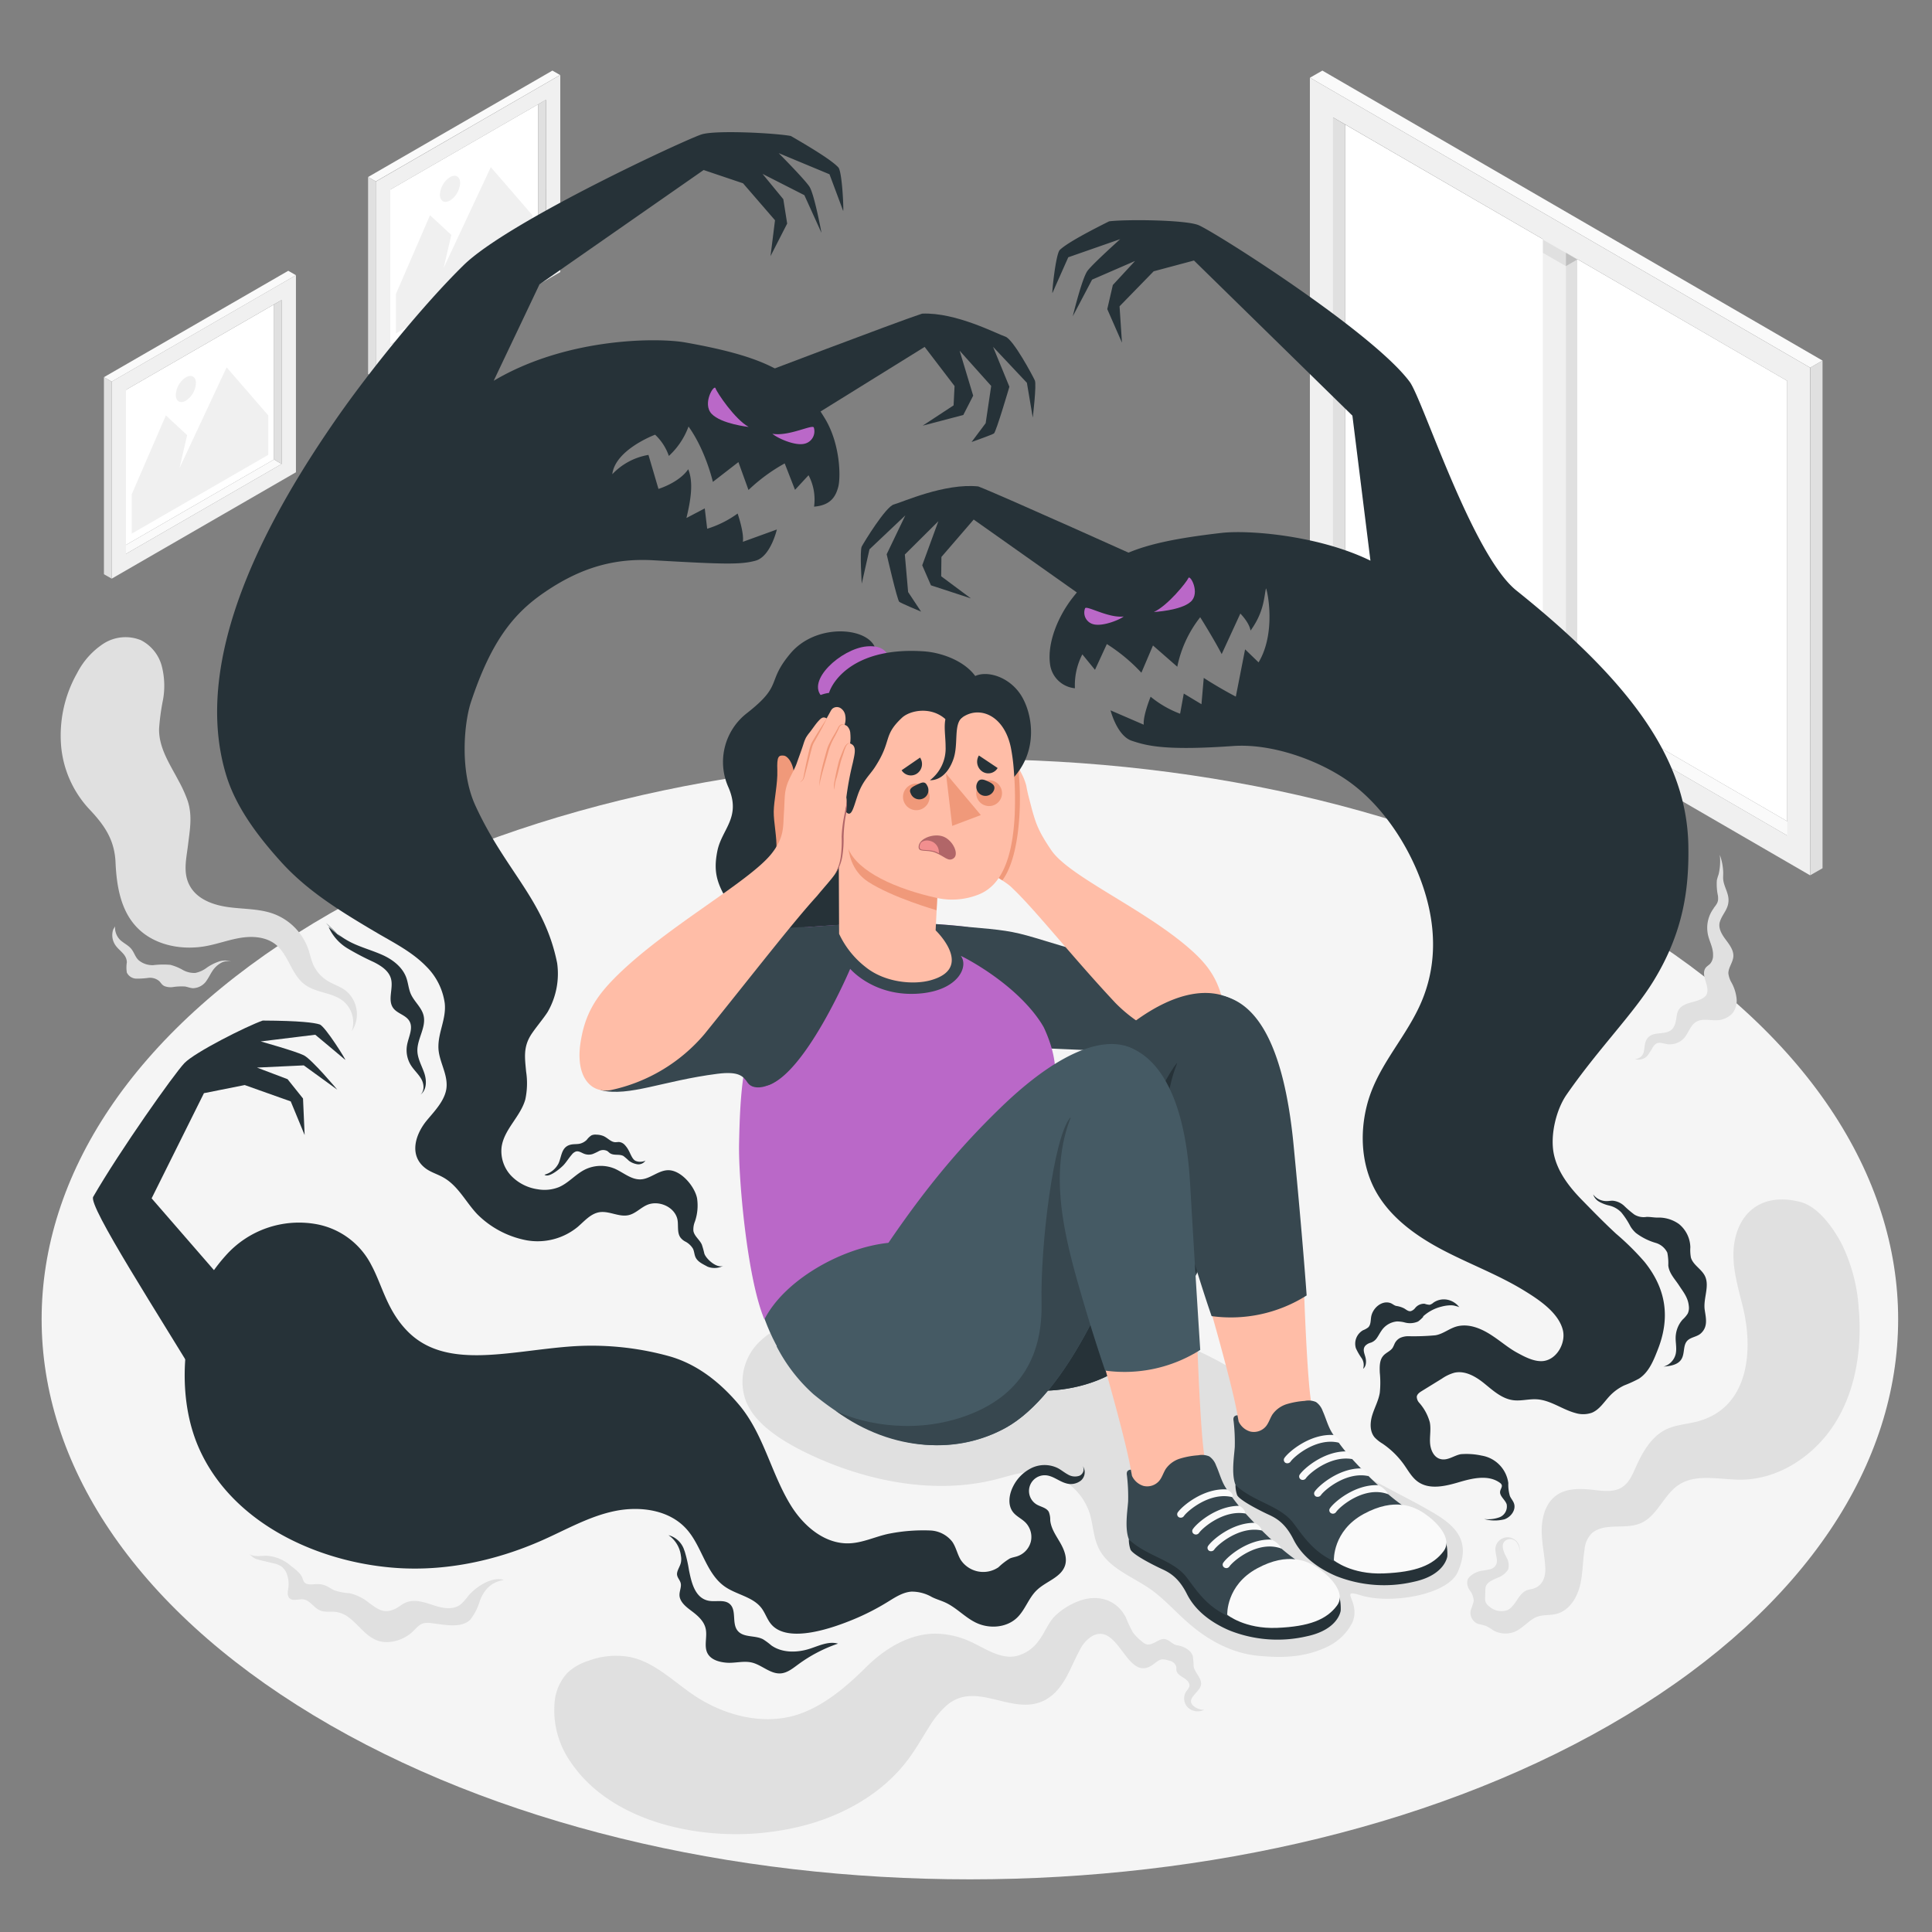 <svg xmlns="http://www.w3.org/2000/svg" viewBox="0 0 500 500"><rect x="0" y="0" width="500" height="500" fill="#808080" stroke="none"/><g id="freepik--Floor--inject-751"><path id="freepik--floor--inject-751" d="M81.14,443.92c-93.82-56.62-93.82-148.41,0-205s245.92-56.62,339.74,0,93.81,148.41,0,205S175,500.54,81.14,443.92Z" style="fill:#f5f5f5"></path></g><g id="freepik--Shadow--inject-751"><path id="freepik--shadow--inject-751" d="M257.83,382.84c3.07-.79,6.12-1.85,9.28-1.94a15.61,15.61,0,0,1,14.8,10.45c1,3.08,1,6.47,2.45,9.37,2.55,5.15,8.63,7.25,13.35,10.54,3.65,2.56,6.59,6,10,8.91,5,4.38,11.21,7.7,17.85,8.34s12.56.42,18.51-2.61a14,14,0,0,0,5.93-6c2.3-5.53-3.88-8.89,2.3-7,7.51,2.3,22.41-.07,25-6.14,3.24-7.48,0-11.44-5.93-15-7.2-4.34-17.33-8.78-22.75-13-4.45-3.48-13.38-12-17.7-15.64-14.48-12.2-22-13.61-37.17-20.8-12.6-6-28.71-7.1-42.57-7.71-15.44-.68-31.17,1-45.52,7.08-4.2,1.77-8.43,4.05-11,7.8a14.46,14.46,0,0,0-1.89,12.3c2.16,7,10.83,11.82,17.05,14.75C224.41,383.37,241.93,386.89,257.83,382.84Z" style="fill:#e0e0e0"></path></g><g id="freepik--Pictures--inject-751"><g id="freepik--pictures--inject-751"><g id="freepik--Picture--inject-751"><g id="freepik--Frame--inject-751"><polygon points="30.64 142.16 32.6 143.34 72.89 120.08 70.92 118.91 30.64 142.16" style="fill:#fafafa"></polygon><polygon points="70.92 118.91 32.6 141.03 32.6 100.89 70.92 78.79 70.92 118.91" style="fill:#fff"></polygon><path d="M76.59,71.22,28.9,98.76v51l47.69-27.54Zm-3.7,48.86L32.6,143.34V100.89L72.89,77.64Z" style="fill:#f0f0f0"></path><polygon points="72.89 120.08 70.92 118.91 70.92 78.79 72.89 77.64 72.89 120.08" style="fill:#e0e0e0"></polygon><polygon points="76.59 71.22 74.6 70.08 26.9 97.61 28.9 98.76 76.59 71.22" style="fill:#fafafa"></polygon><polygon points="26.9 97.61 28.9 98.76 28.9 149.75 26.9 148.61 26.9 97.61" style="fill:#e0e0e0"></polygon></g><g id="freepik--Land--inject-751"><polygon points="69.43 117.71 34.1 138.1 34.1 127.9 42.93 107.51 48.43 112.61 46.45 121.16 58.65 95.07 69.43 107.51 69.43 117.71" style="fill:#f0f0f0"></polygon><path d="M48.1,97.66a5.78,5.78,0,0,0-2.61,4.52c0,1.67,1.17,2.35,2.61,1.51a5.78,5.78,0,0,0,2.61-4.52C50.71,97.5,49.54,96.82,48.1,97.66Z" style="fill:#f0f0f0"></path></g></g><g id="freepik--picture--inject-751"><g id="freepik--frame--inject-751"><polygon points="99 90.36 100.96 91.53 141.25 68.27 139.28 67.1 99 90.36" style="fill:#fafafa"></polygon><polygon points="139.28 67.1 100.96 89.22 100.96 49.09 139.28 26.98 139.28 67.1" style="fill:#fff"></polygon><path d="M145,19.41,97.26,47v51L145,70.41Zm-3.7,48.86L101,91.53V49.09l40.29-23.26Z" style="fill:#f0f0f0"></path><polygon points="141.25 68.27 139.28 67.1 139.28 26.98 141.25 25.83 141.25 68.27" style="fill:#e0e0e0"></polygon><polygon points="144.95 19.41 142.96 18.27 95.26 45.81 97.26 46.95 144.95 19.41" style="fill:#fafafa"></polygon><polygon points="95.26 45.81 97.26 46.95 97.26 97.94 95.26 96.8 95.26 45.81" style="fill:#e0e0e0"></polygon></g><g id="freepik--land--inject-751"><polygon points="137.79 65.9 102.46 86.3 102.46 76.1 111.29 55.7 116.8 60.8 114.81 69.35 127.02 43.26 137.79 55.7 137.79 65.9" style="fill:#f0f0f0"></polygon><path d="M116.46,45.85a5.78,5.78,0,0,0-2.61,4.53c0,1.66,1.17,2.34,2.61,1.51a5.78,5.78,0,0,0,2.62-4.53C119.08,45.69,117.91,45,116.46,45.85Z" style="fill:#f0f0f0"></path></g></g></g></g><g id="freepik--Window--inject-751"><g id="freepik--window--inject-751"><polygon points="465.69 214.38 462.54 216.25 344.97 148.05 348.11 146.18 465.69 214.38" style="fill:#fafafa"></polygon><polygon points="348.11 146.18 462.54 212.55 462.54 98.57 348.11 32.22 348.11 146.18" style="fill:#fff"></polygon><polygon points="405.24 62.03 405.24 179.7 399.3 176.28 399.3 58.6 405.24 62.03" style="fill:#f0f0f0"></polygon><polygon points="408.2 60.31 405.24 62.03 405.24 179.7 408.2 177.98 408.2 60.31" style="fill:#e0e0e0"></polygon><path d="M339,151.48l129.44,75.05V95.15L339,20.1ZM345,30.38,462.54,98.57V216.25L345,148.05Z" style="fill:#f0f0f0"></path><polygon points="344.97 148.05 348.11 146.18 348.11 32.22 344.97 30.38 344.97 148.05" style="fill:#e0e0e0"></polygon><polygon points="339.03 20.1 342.23 18.27 471.67 93.32 468.48 95.15 339.03 20.1" style="fill:#fafafa"></polygon><polygon points="471.67 93.32 468.48 95.15 468.47 226.53 471.67 224.7 471.67 93.32" style="fill:#e0e0e0"></polygon><polygon points="405.24 65.44 399.32 62.03 399.32 65.45 405.24 68.87 405.24 65.44" style="fill:#e0e0e0"></polygon><polygon points="405.24 68.87 408.2 67.16 405.24 65.44 405.24 68.87" style="opacity:0.15"></polygon></g></g><g id="freepik--Character--inject-751"><g id="freepik--character--inject-751"><g id="freepik--Top--inject-751"><g id="freepik--Arm--inject-751"><path d="M250.43,239.88c8.92.79,11.31,1,17.5,2.85,17,5.18,33.11,9.6,33.11,9.6s17.38,15.48,12.41,17.85c-2.22,1.05-12.75,2.44-30.25,1.68-18.08-.78-27.43-1.23-27.43-1.23Z" style="fill:#37474f"></path><path d="M256.17,197.08c-.13-2.44-.29-4.87-.43-7.31a14.32,14.32,0,0,1,0-3.07,4.84,4.84,0,0,1,1.31-2.72c.53-.5,1.47-.79,1.94-.23a1.76,1.76,0,0,1,.27.59L262.81,196a28.79,28.79,0,0,0,1.31,3.72,15.19,15.19,0,0,1,1.47,3.57c.24,1.34.43,2.19.91,4,.33,1.24.62,2.45,1,3.68.79,2.65,1.63,4.75,4.6,9.1,4.66,6.84,24.19,15.18,36.06,25.71,4.53,4,7,7.62,8.35,13.47,1.82,7.71-1.38,11.79-6,11.3a37.89,37.89,0,0,1-21.85-11c-11.09-11.83-20.72-24.09-26.61-29.65-1.43-1.54-4.22-2.8-5.1-3.89a10,10,0,0,1-2.28-6.87,58.21,58.21,0,0,1,1.08-8.09,39.19,39.19,0,0,0,.72-6.47C256.43,202,256.31,199.56,256.17,197.08Z" style="fill:#ffbda7"></path><path d="M263.12,197h0l-.31-1-3.51-11.63a1.76,1.76,0,0,0-.27-.59c-.47-.56-1.41-.27-1.94.23a4.84,4.84,0,0,0-1.31,2.72,14.32,14.32,0,0,0,0,3.07c.14,2.44.3,4.87.43,7.31s.26,5,.31,7.45a39.19,39.19,0,0,1-.72,6.47,58.21,58.21,0,0,0-1.08,8.09A10,10,0,0,0,257,226a11.66,11.66,0,0,0,2.41,1.82C264.86,220.52,264.41,202,263.12,197Z" style="fill:#f0997a"></path></g><g id="freepik--Chest--inject-751"><path id="freepik--Hair--inject-751" d="M226.3,167.24c-2.51-5.05-15.3-5.78-21.72,1.85s-1.69,8-11.35,15.53a16,16,0,0,0-4.73,19.1c3.42,7.87-1.71,10.81-2.85,16.53s-.1,9,4.22,15.32-2.46,12.69,1.39,22.3,24.91,13.83,36,5.75,11.27-17.22,8.23-25.73,1.65-12.82,3-22.65-1.06-17.19-5.14-24.82S226.3,167.24,226.3,167.24Z" style="fill:#263238"></path><path d="M192.11,304.27c1.41,23.41,3.26,40.53,16.68,54.77l58.37-41-.71-28.54Z" style="fill:#455a64"></path><path d="M208,240s11.21-.85,17.73-1.1a171.82,171.82,0,0,1,24.67,1,95.13,95.13,0,0,1,16.4,19.91c6.43,10.25,7.09,17.25,5.73,22.77-2.85,11.6-7.72,13.32-7.72,13.32.31,7.75.16,13.55,0,17.57-6.05,5-19.57,6.55-34.85,8.17-12.42,1.31-27.09,9.82-32.13,19.83-4.5-10.69-6.73-36.65-6.56-45.3.27-14.07,1-18.47,3.35-29.3C199.59,244.1,202.46,241.82,208,240Z" style="fill:#BA68C8"></path><path d="M270.25,266.05c-.44-.61-2.2-8.18-5.15-11.79-9.45-11.62-14.67-14.38-14.67-14.38a171.82,171.82,0,0,0-24.67-1C219.24,239.1,208,240,208,240a19.15,19.15,0,0,0-2.1.84c-.91,5.88-13.47,42.59-6.7,39.89,9.76-3.89,20.83-30,20.83-30s6.29,7.5,18.27,6.37c9.75-.92,12.43-7,10.36-9.71C248.69,247.31,263.77,254.76,270.25,266.05Z" style="fill:#37474f"></path><path d="M212.88,180.44c-4.51-4.15,4.83-12.55,11.4-13.15s5.93,4.64,5.93,4.64Z" style="fill:#BA68C8"></path><path d="M264.05,179.63c-3.06-4.52-8.55-6.12-11.66-4.68-2.77-3.82-8.43-6-13.11-6.37-17.86-1.28-23.72,7.47-24.73,10.74-8.47,1.11-18.08,15-9.72,31.17,3.64,7,11.63,15.43,12.27,19.49l10.16-1.33a20.15,20.15,0,0,1,13.11-16.53c12.33-4.7,19.31-7.63,21.2-10.11C269.23,194.47,267.11,184.14,264.05,179.63Z" style="fill:#263238"></path><path d="M261.59,193.38a48.17,48.17,0,0,1,.78,5.89,94,94,0,0,1,.22,11.87c-.72,14.08-5.09,18.44-8.86,20.17a18.57,18.57,0,0,1-11.18,1.1l-.41,8.36s10.21,9.74-1.3,12.92c-4.38,1.22-11.78.64-16.8-3.4a23.44,23.44,0,0,1-6.88-8.61l-.09-19.93s-5.76,2.9-9.84-1.66c-3.76-4.2-4.37-9.47-1.18-12.94s9.21-2.91,12.11,1.88c2.06,3.41,2.48.67,3.78-3.15s3.11-5.23,4.45-7.28c4.57-7,2-8.1,7-12.81,2.11-2,7.65-3.07,11.42.45.59.54,1.34,1.29,2,1.79C250.84,181.85,259.48,183.45,261.59,193.38Z" style="fill:#ffbda7"></path><path d="M249.12,185.59c-2.44,1.78-1,6.88-2.37,10.84-.91,2.66-2.84,5.5-6.09,5.5a10.32,10.32,0,0,0,4.06-8.67c0-3.37-.85-6.88.75-8.91S249.12,185.59,249.12,185.59Z" style="fill:#263238"></path><path d="M233.75,205.64a3.44,3.44,0,1,0,4-2.79A3.44,3.44,0,0,0,233.75,205.64Z" style="fill:#f0997a"></path><path d="M252.74,206.08a3.34,3.34,0,1,0,2.43-4.05A3.34,3.34,0,0,0,252.74,206.08Z" style="fill:#f0997a"></path><path d="M235.67,205.28a2.37,2.37,0,1,0,4.27-2c-.57-1.18-1.4-.79-2.58-.23S235.1,204.11,235.67,205.28Z" style="fill:#263238"></path><path d="M252.73,203.06a2.37,2.37,0,0,0,4.55,1.31c.37-1.25-.68-1.72-1.86-2.27C253.84,201.37,253.1,201.8,252.73,203.06Z" style="fill:#263238"></path><path d="M233.34,199.34l4.77-3.28a3,3,0,0,1-.78,4.13A2.82,2.82,0,0,1,233.34,199.34Z" style="fill:#263238"></path><path d="M253.34,195.52l4.85,3.24a2.8,2.8,0,0,1-4,.89A3.07,3.07,0,0,1,253.34,195.52Z" style="fill:#263238"></path><polygon points="244.82 200.19 246.43 213.74 253.84 210.94 244.82 200.19" style="fill:#f0997a"></polygon><path d="M246.75,222.16c-1.37.91-2.21-.47-4.62-1.47s-4.68.19-4.36-1.81,4.06-3.33,6.47-2.33S248.32,221.12,246.75,222.16Z" style="fill:#b16668"></path><path d="M242.32,220.49a6.65,6.65,0,0,1,.65.34,3,3,0,0,0-2.55-3.26,2.44,2.44,0,0,0-2.06.49,2,2,0,0,0-.31.65C237.54,220.67,239.91,219.49,242.32,220.49Z" style="fill:#f28f8f"></path><path d="M242.55,232.41c-10.75-2.36-20.57-6.83-23-12.74.2.59.5,5.53,5.13,8.54,6.31,4.1,17.71,7.36,17.71,7.36Z" style="fill:#f0997a"></path></g><g id="freepik--arm--inject-751"><path d="M209.09,239.88c-12.23.24-15,2.65-24.57,7.93-4.52,2.5-22.66,11.56-22.66,11.56l-9.68,17.89,3.39,4.9c7.24,1.72,16-2.46,30.08-4.26,5.62-.72,6.72.64,7.85,2.32,1.58,2.34,6.95,1.36,10.49-3.7C210.22,267.62,214.12,249.19,209.09,239.88Z" style="fill:#37474f"></path><path d="M200.93,219.72c.18-2.91-.72-6.89-.69-9.69s1.06-7.23.93-10.73.3-3.89,1.66-3.75c1.11.1,2.8,2.28,2.71,6C205.48,204.34,204.76,217.36,200.93,219.72Z" style="fill:#f0997a"></path><path d="M206.23,197.43c-.69,2-2.09,4-2.68,6.09s-.42,3.11-.69,7.19c-.21,3.17.13,6-3.11,10.12-5.78,7.44-28.19,19.49-41,32.6-4.87,5-7.38,9.35-8.48,16.19-1.44,9,2.58,13.44,7.83,12.49a43.7,43.7,0,0,0,24.21-14.48c11.76-14.54,22.84-28.88,29.15-35.77,1.52-1.88,3.6-4.14,4.51-5.46,1.71-2.46,2.12-5.86,2.06-8.85-.08-5,1.45-8.94,1-11.15a78.29,78.29,0,0,1,1.68-9c.42-2,.91-3.72,0-4.59a2.75,2.75,0,0,0-.7-.41s0-.26.05-.37a11.45,11.45,0,0,0,0-2.19,2.8,2.8,0,0,0-.79-1.89,1.88,1.88,0,0,0-.66-.35s0-.2.1-.46a5.05,5.05,0,0,0,0-2.19,2.69,2.69,0,0,0-1.26-1.74,1.81,1.81,0,0,0-2.05.22,2.85,2.85,0,0,0-.47.68l-1,1.81c-.93-.56-1.43-.06-2.12.68-.83.91-1.51,2-2.25,2.93a10.31,10.31,0,0,0-1,1.41,11.35,11.35,0,0,0-.56,1.4C207.49,194,206.82,195.72,206.23,197.43Z" style="fill:#ffbda7"></path><path d="M216,226.4a12.94,12.94,0,0,0,1.6-4.78,30.55,30.55,0,0,0,.22-5.07,33.61,33.61,0,0,1,.6-5.11c.16-.84.34-1.67.48-2.51a9,9,0,0,0,.18-2.53,16.18,16.18,0,0,1-.28,5.1,39.36,39.36,0,0,0-.48,5.06,27.71,27.71,0,0,1-.34,5.13A11,11,0,0,1,216,226.4Z" style="fill:#b16668"></path><path d="M214,185.89c-.64,1.38-1.36,2.73-2.11,4.06l-1.12,2a6,6,0,0,0-.48,1c-.11.35-.21.72-.3,1.09-.41,1.46-.75,3-1.13,4.42l-.59,2.21a3.78,3.78,0,0,1-.4,1.09,4.43,4.43,0,0,1-.88.75,5.91,5.91,0,0,0,.77-.82,4,4,0,0,0,.28-1.08l.44-2.24c.31-1.49.66-3,1-4.46.11-.37.21-.74.34-1.11a6.55,6.55,0,0,1,.53-1.06c.39-.66.78-1.32,1.19-2Z" style="fill:#f0997a"></path><path d="M218.71,187.57a1.79,1.79,0,0,0-1.08.15,1.61,1.61,0,0,0-.58.88c-.32.7-.67,1.36-1,2a16.62,16.62,0,0,0-1.73,4.12l-1.25,4.36c-.21.72-.41,1.45-.58,2.18a8,8,0,0,0-.35,2.22,6.94,6.94,0,0,1,.11-2.27c.12-.75.28-1.49.44-2.23.34-1.48.75-2.94,1.15-4.39.11-.38.19-.71.32-1.1a11.52,11.52,0,0,1,.47-1.07c.34-.68.69-1.35,1.08-2s.77-1.31,1.13-2a1.77,1.77,0,0,1,.74-.89A1.72,1.72,0,0,1,218.71,187.57Z" style="fill:#f0997a"></path><path d="M220.06,192.37a.88.88,0,0,0-.73.24,2.26,2.26,0,0,0-.43.67,10.81,10.81,0,0,0-.56,1.54c-.17.52-.34,1-.53,1.58a13.61,13.61,0,0,0-.43,1.56c-.27,1.07-.53,2.15-.82,3.21a8,8,0,0,0-.55,3.22,3.76,3.76,0,0,1-.14-1.67l.31-1.63c.21-1.09.45-2.17.71-3.25a14.81,14.81,0,0,1,.48-1.62l.61-1.53a13.12,13.12,0,0,1,.7-1.53,2.68,2.68,0,0,1,.56-.65A.9.9,0,0,1,220.06,192.37Z" style="fill:#f0997a"></path></g></g><g id="freepik--Bottom--inject-751"><path d="M367.75,397.18a5.48,5.48,0,0,1-2,3.29c-2.33,2-5.57,2.61-8.65,2.82a29.26,29.26,0,0,1-8.76-.54,16.41,16.41,0,0,1-7.71-4,36.42,36.42,0,0,1-4.21-5.56,17.78,17.78,0,0,0-3.6-4,19.84,19.84,0,0,0-2-1.17c-.81-.49-1.58-1-2.39-1.5-2-1.19-4.27-2.22-5.75-4.07-2.59-3.21-2.05-7.48-2.07-11.31,0-.94,0-1.88,0-2.81l-.25-1.47c-1.06-7.25-7.79-30.57-9.15-35l26.12-3c.21,8.74,1,26.94,1.85,33a29.33,29.33,0,0,0,1.68,7.24c1.61,3.9,4.48,7.52,7.29,10.63a68.33,68.33,0,0,0,6.23,5.92,21.48,21.48,0,0,0,3.4,2.16,70.24,70.24,0,0,1,7,3.89C366.54,392.87,368,394.93,367.75,397.18Z" style="fill:#ffbda7"></path><path d="M319.74,384.32a7.81,7.81,0,0,0,.43,2.62c.67,1.38,6.13,4.12,8.2,5.07s4.34,2.32,6.39,6.42c2.2,4.38,6.36,7.46,11.08,9.47a33.65,33.65,0,0,0,19.92,1.49c8.27-1.72,8.81-6.64,8.81-6.64s.3-4.62-1.79-5.29S319.74,384.32,319.74,384.32Z" style="fill:#263238"></path><path d="M320.26,366.27c-.92.08-1.18.59-1,1.54a47.89,47.89,0,0,1,.3,6.65c-.16,2.42-.94,7,.2,9.86,4.53,4.33,11.45,5.26,14.92,9.8s6.73,10.23,17.67,12.09,19.1-1.83,21-5,0-6-7.08-9.59c-7.51-3.79-17.59-15.42-17.59-15.43a48.66,48.66,0,0,1-3.83-5.2c-1.14-1.72-1.68-3.94-2.54-5.83a4.75,4.75,0,0,0-1.74-2.32,4.88,4.88,0,0,0-2.89-.29,21.3,21.3,0,0,0-4.64.83,7.11,7.11,0,0,0-3.75,2.71c-.62,1-.92,2.1-1.63,3a4.1,4.1,0,0,1-4.1,1.39,4.77,4.77,0,0,1-3-2.6Z" style="fill:#37474f"></path><path d="M345.21,403.81s-.36-7.61,7.72-12,13.15-1.86,15.71-.12c3.05,2.07,7.46,6.44,4.95,9.77-2.7,3.61-7.15,5.41-15.52,5.74S345.21,403.81,345.21,403.81Z" style="fill:#fafafa"></path><path d="M333.25,378.69a1,1,0,0,0,.74-.41c.9-1.33,6.73-6.35,12.54-4.9.28-.68-.23-1.35-1.43-2-6.08-.37-11.62,4.35-12.7,5.95a.89.89,0,0,0,.28,1.25A1,1,0,0,0,333.25,378.69Z" style="fill:#fafafa"></path><path d="M350,377.62a2.86,2.86,0,0,0-1.69-2c-5.77,0-10.9,4.45-11.94,6a.88.88,0,0,0,.28,1.25,1,1,0,0,0,1.3-.27C338.78,381.33,344.32,376.58,350,377.62Z" style="fill:#fafafa"></path><path d="M359.27,386.71a5.21,5.21,0,0,0-2.64-2.35c-6-.23-11.39,4.39-12.45,6a.87.87,0,0,0,.28,1.25,1,1,0,0,0,1.3-.27C346.71,389.9,353.16,384.39,359.27,386.71Z" style="fill:#fafafa"></path><path d="M341.1,387.37a1,1,0,0,0,.74-.41c.88-1.31,6.6-6.22,12.34-4.94a3.21,3.21,0,0,0-2-2c-5.76,0-10.9,4.45-11.94,6a.89.89,0,0,0,.28,1.25A1,1,0,0,0,341.1,387.37Z" style="fill:#fafafa"></path><path d="M240.94,344.93c10.69,17.12,33.39,18,46.9,10.51,23.94-13.21,41.6-71,39-85-2.67-14.1-18-21.7-41.14.68-12.41,12-19.08,24.27-28,40.41-4.07,1.83-17.79,11-21,21A36.28,36.28,0,0,0,240.94,344.93Z" style="fill:#37474f"></path><path d="M304.6,275.12c-4.35,5.07-15.27,29.65-16.56,44.71-.36,4.24-6.6,19.92-12.42,26.42-10.25,11.46-25.42,8.29-30.85,3.63,11.4,12.4,31.1,12.17,43.07,5.56,15.5-8.55,28.51-37.2,35.05-60.13Z" style="fill:#263238"></path><path d="M317,257.87c7.61,2.07,15.13,11.08,17.78,38.47,2.41,24.88,3.38,38.92,3.38,38.92a36.69,36.69,0,0,1-24.6,5.35s-3.2-9.12-7-22.48-6.77-27-3-39.86A43.39,43.39,0,0,1,317,257.87Z" style="fill:#37474f"></path><path d="M340.15,411.26a5.45,5.45,0,0,1-2,3.29c-2.34,2-5.58,2.61-8.66,2.82a29.25,29.25,0,0,1-8.76-.53,16.59,16.59,0,0,1-7.71-4,36.51,36.51,0,0,1-4.21-5.57,17.78,17.78,0,0,0-3.6-4,21.88,21.88,0,0,0-2-1.17c-.81-.48-1.58-1-2.39-1.49-2-1.2-4.27-2.23-5.75-4.07-2.59-3.22-2-7.48-2.07-11.32,0-.93,0-1.87,0-2.81l-.25-1.47c-1.06-7.25-7.79-30.57-9.15-35l26.12-3c.21,8.73,1,26.93,1.85,33a29.43,29.43,0,0,0,1.68,7.24,38.81,38.81,0,0,0,7.3,10.62,65.75,65.75,0,0,0,6.22,5.93,21.48,21.48,0,0,0,3.4,2.16,70.24,70.24,0,0,1,7,3.89C338.94,407,340.44,409,340.15,411.26Z" style="fill:#ffbda7"></path><path d="M292.14,398.4a8.14,8.14,0,0,0,.43,2.63c.67,1.38,6.13,4.12,8.2,5.07s4.34,2.32,6.4,6.42c2.19,4.38,6.36,7.46,11.07,9.46a33.57,33.57,0,0,0,19.92,1.5c8.27-1.73,8.81-6.65,8.81-6.65s.3-4.62-1.78-5.28S292.14,398.4,292.14,398.4Z" style="fill:#263238"></path><path d="M292.66,380.35c-.92.09-1.18.6-1,1.55a47.8,47.8,0,0,1,.3,6.65c-.16,2.42-.94,6.94.2,9.85,4.53,4.34,11.46,5.27,14.93,9.81s6.72,10.23,17.66,12.09,19.1-1.84,21-5,0-6-7.08-9.59c-7.51-3.79-17.59-15.43-17.59-15.43a48.66,48.66,0,0,1-3.83-5.2c-1.14-1.73-1.68-3.95-2.54-5.84a4.74,4.74,0,0,0-1.74-2.32,4.88,4.88,0,0,0-2.89-.29,20.73,20.73,0,0,0-4.64.84,7,7,0,0,0-3.75,2.7c-.62,1-.92,2.11-1.63,3a4.1,4.1,0,0,1-4.1,1.39,4.8,4.8,0,0,1-3-2.6Z" style="fill:#37474f"></path><path d="M317.61,417.9s-.36-7.62,7.73-12,13.14-1.86,15.71-.13c3.05,2.07,7.45,6.44,4.94,9.78-2.7,3.6-7.15,5.4-15.51,5.74S317.61,417.9,317.61,417.9Z" style="fill:#fafafa"></path><path d="M305.66,392.77a.94.94,0,0,0,.73-.41c.9-1.32,6.73-6.34,12.54-4.9.28-.67-.23-1.35-1.43-2-6.07-.38-11.61,4.35-12.69,5.94a.88.88,0,0,0,.27,1.25A1,1,0,0,0,305.66,392.77Z" style="fill:#fafafa"></path><path d="M322.36,391.71a2.86,2.86,0,0,0-1.69-2c-5.77,0-10.9,4.44-11.94,6A.87.87,0,0,0,309,397a1,1,0,0,0,1.3-.27C311.18,395.42,316.72,390.66,322.36,391.71Z" style="fill:#fafafa"></path><path d="M331.67,400.79a5.25,5.25,0,0,0-2.64-2.35c-6-.22-11.38,4.39-12.45,6a.86.86,0,0,0,.28,1.24,1,1,0,0,0,.57.15,1,1,0,0,0,.73-.41C319.11,404,325.56,398.48,331.67,400.79Z" style="fill:#fafafa"></path><path d="M313.5,401.45a.94.94,0,0,0,.74-.41c.88-1.3,6.6-6.22,12.35-4.94a3.24,3.24,0,0,0-2-2c-5.76,0-10.9,4.44-11.94,6a.88.88,0,0,0,.28,1.24A.92.92,0,0,0,313.5,401.45Z" style="fill:#fafafa"></path><path d="M210.52,360.82c18.25,15.07,36.21,16.16,49.72,8.71,23.94-13.21,42-74.39,39.32-88.33-2.67-14.11-17.41-17-40.54,5.4-12.41,12-21.93,24-33,40.89-4.07,1.84-21.77,10.95-25,21A42.91,42.91,0,0,0,210.52,360.82Z" style="fill:#455a64"></path><path d="M277,289.2c-4.34,5.08-7.76,33-7.45,48.07.27,12.81-4.81,24.06-20.15,29.36-14.52,5-28,1.08-33.15-1.52,15.07,11,32,11,44,4.42,15.5-8.56,28.51-37.21,35.05-60.14Z" style="fill:#37474f"></path><path d="M291,270.63c7.61,2.06,15.58,11.14,17,35.73,1.44,24.95,2.62,43,2.62,43a36.62,36.62,0,0,1-24.6,5.35s-3.2-9.12-7-22.47-6.77-27-3-39.87S291,270.63,291,270.63Z" style="fill:#455a64"></path></g></g></g><g id="freepik--Ghosts--inject-751"><g id="freepik--Monsters--inject-751"><path d="M216.94,126c-.65,2.45-1.91,4.77-6.26,5.12a13.47,13.47,0,0,0-1.43-8.13l-3.5,3.78-2.67-6.84a45.17,45.17,0,0,0-9.37,6.88l-2.61-7.22-6.61,5.12s-1.86-8.15-6.3-14.32A19.46,19.46,0,0,1,173.1,118a13.61,13.61,0,0,0-3.56-5.5s-10.29,3.81-11.08,10.23a16.67,16.67,0,0,1,9.36-5l2.59,8.8s5.32-1.6,7.7-5.09c1.38,3.37.69,7.86-.46,12.62l4.74-2.49.63,5.27a27,27,0,0,0,7.88-3.94s1.72,5,1.35,7.32l8.8-3.19s-1.61,7-5.5,8.07-8.32.93-26.41-.1c-10-.57-18.83,1.76-28.63,8.57-8.07,5.61-13.59,13-18.63,28.13-1.71,5.13-3,17.57,1.07,26.61,7.79,17.1,17.93,24.44,21.24,40.94a19.81,19.81,0,0,1-2.45,12.63c-1,1.61-3.43,4.47-4.42,6.1-1.91,3.15-1.49,5.83-1.16,9.36a19.94,19.94,0,0,1-.21,7.19c-1.25,4.46-5.52,7.75-6.14,12.34a9.28,9.28,0,0,0,2.4,7.33,11.84,11.84,0,0,0,6.94,3.58,10.06,10.06,0,0,0,5.49-.55c2.49-1.06,4.29-3.31,6.71-4.53a9.32,9.32,0,0,1,7.78-.23c2.24,1,4.24,2.85,6.67,2.75s4.5-2.27,7-2.37c3.4-.14,7,4.19,7.6,7.27a12.72,12.72,0,0,1-.55,6,5.44,5.44,0,0,0-.4,2.43c.24,1.37,1.59,2.26,2.17,3.52a22.63,22.63,0,0,1,.66,2.35c.45,1.4,3.27,3.94,4.92,3.16a4.83,4.83,0,0,1-4.11.22c-1.13-.64-2.54-1.2-3.11-2.48-.3-.69-.31-1.48-.64-2.16a5.06,5.06,0,0,0-2.07-1.89,3.72,3.72,0,0,1-1.17-1c-1-1.37-.4-3.47-.86-5-.92-3.11-5-4.73-7.9-3.38-1.61.74-2.9,2.18-4.63,2.58-2.49.59-5.05-1.15-7.58-.75-2.3.37-3.92,2.36-5.7,3.87a16.35,16.35,0,0,1-13.24,3.38,24.47,24.47,0,0,1-12.64-6.7c-3-3.13-4.94-7.37-8.83-9.55-1.51-.86-3.24-1.33-4.62-2.38-4.44-3.4-2.51-8.95.41-12.44,2.14-2.57,5.14-5.61,5.08-9.19,0-3.37-2.16-6.48-2.13-9.85,0-3.88,2.06-7.24,1.64-11.22a16.61,16.61,0,0,0-4.78-9.52c-3.39-3.5-7.78-5.82-12-8.25l-2.57-1.51c-8.37-5-16.4-10-23-17.29-5.66-6.26-11.35-13.64-14-21.79-10.08-31.46,11.76-69.11,28.5-93.19C95.68,96,109.45,78.94,120,68.61c11.57-11.34,57.88-32.71,61.61-33.84s18.9-.35,23.05.42c8.34,4.8,11.28,7,12.31,8.15s1.44,11.86,1.22,11.21-3.52-9.45-3.52-9.45l-13.15-5.47s6.64,6.69,7.94,8.64,3.14,12,3.14,12l-4.43-9.76L197.34,45l5.38,6.55,1,6.31-4.31,8.43L200.57,57l-8.27-9.56L182.1,44,139.61,73.61l-5.49,11.57q-3.18,6.67-6.35,13.36c18.94-11.24,42.47-11.17,49.55-9.92,22.51,4,29.47,8.54,36.25,19.82C217.48,115,217.6,123.53,216.94,126Z" style="fill:#263238"></path><path d="M193.75,97.91s38.63-14.71,44.89-16.74c8.77-.39,19.46,5.29,21.52,5.94s7.18,10.27,7.66,11.36-.54,9.6-.54,9.6l-1.52-9L257,89.76l4.23,10.33s-3.44,11.72-4,12.09-5.79,2.21-5.79,2.21l3.65-4.87,1.43-9.64-8.17-9.12,3.51,11.64-2.56,5-10.51,2.76,8-5.25.25-5L239.3,89.78l-30.89,19.16" style="fill:#263238"></path><path d="M193.75,110.49c-3.59-2-8.19-8.86-8.57-10s-3.51,4-1,6.62S193.75,110.49,193.75,110.49Z" style="fill:#BA68C8"></path><path d="M199.9,112.26c4.23.75,10.46-2.56,10.72-1.6a3.29,3.29,0,0,1-2.38,4.17C205.67,115.49,201,113.27,199.9,112.26Z" style="fill:#BA68C8"></path><path d="M84.38,238.86A21.2,21.2,0,0,0,91.06,244c2.58,1.25,5.4,2,8,3.18s5.08,3.1,6.07,5.79c.51,1.38.59,2.9,1.18,4.25.88,2,2.78,3.46,3.3,5.56.77,3.08-1.71,6.11-1.59,9.28.08,2,1.17,3.8,1.8,5.7s.64,4.33-1,5.53c1.09-1,.93-2.79.2-4.06s-1.87-2.27-2.66-3.51a7.42,7.42,0,0,1-1-5.34c.39-2.08,1.66-4.32.58-6.14-.92-1.57-3.14-1.91-4.19-3.38-1.51-2.11.12-5.1-.57-7.59-.57-2.06-2.57-3.34-4.48-4.3a68.84,68.84,0,0,1-6.71-3.5,12.23,12.23,0,0,1-4.94-5.57l3.22,2.66" style="fill:#263238"></path><path d="M145.92,301.45c.75-.84,1.34-1.82,2.09-2.67a2.28,2.28,0,0,1,1.07-.78c.72-.18,1.4.33,2.1.6a3.29,3.29,0,0,0,2.21.06,14.55,14.55,0,0,0,1.5-.7,2.37,2.37,0,0,1,2.29-.07c.22.15.4.35.61.51,1.05.76,2.47.18,3.56.78a17.83,17.83,0,0,1,1.42,1.23,4.88,4.88,0,0,0,1.95.86,2.18,2.18,0,0,0,2.38-1c-.11.26-.95.37-1.19.39a2.93,2.93,0,0,1-1.4-.22c-.86-.36-1.35-1.89-1.8-2.68a6.39,6.39,0,0,0-1-1.43,2.32,2.32,0,0,0-1.51-.78c-.34,0-.68.06-1,.05-1.13-.06-1.93-1.11-3-1.58a5,5,0,0,0-1.84-.37,2.56,2.56,0,0,0-1.29.18,4.71,4.71,0,0,0-1.21,1.15A3.82,3.82,0,0,1,150,296c-.77.15-1.59.05-2.36.25-2.4.61-2.25,3-3.1,4.86a5.74,5.74,0,0,1-3.63,2.9C142,305,145.19,302.26,145.92,301.45Z" style="fill:#263238"></path></g><g id="freepik--monsters--inject-751"><path d="M425.6,326.57a68,68,0,0,0-7.34-7.26c-3.08-2.84-6-5.84-8.93-8.84-3.22-3.3-6.24-7.19-7.2-11.8-1-4.84.59-11.45,3.28-15.35,8.32-12,17.26-20.86,22.53-29.47,7.9-12.89,9.21-24.25,9-35.24-.48-21.66-14.11-41.46-44.5-65.79-11.47-9.19-24.26-49.5-27.61-54-9.64-13-51.14-39.26-54.79-40.61s-18.85-1.46-23-.93c-8.61,4.29-11.68,6.35-12.76,7.4s-2.15,11.76-1.89,11.12,4.08-9.22,4.08-9.22l13.44-4.69s-7,6.28-8.44,8.16-3.84,11.81-3.84,11.81l5-9.49,11.12-4.83-5.75,6.22L286.56,80l3.8,8.67-.62-9.4,8.83-9.06L309,67.42l41,40.15,4.67,37.53c-13.33-6.52-31.43-8-38.57-7.18-22.7,2.62-30.09,6.05-38.51,16.78-3.67,4.69-6.61,11.54-5.84,17.19a7.17,7.17,0,0,0,6.44,6.23,17.3,17.3,0,0,1,1.92-8.77l3.27,4,3.07-6.67a44.94,44.94,0,0,1,8.94,7.42l3-7.05,6.29,5.5a30.53,30.53,0,0,1,5.93-12.81s3.53,5.61,5.56,9.54L321,158.79s2.3,2.28,2.64,4.41c3.56-4.91,3.47-8.74,4-10.94.44.85,2.61,11.61-1.92,19.16l-3.49-3.37-2.4,12.23s-3.91-2-8.3-4.84l-.59,6.81-4.58-2.76-.95,5.22a26.81,26.81,0,0,1-7.63-4.4s-2,4.86-1.78,7.24l-8.59-3.71s1.66,6.6,5.49,7.87,8.48,2.61,26.18,1.36c10-.71,21.81,3.57,29.38,8.75,10.7,7.33,18.43,20.69,21.18,32.36,2.15,9.08,1.59,18.13-2.45,26.6-4.21,8.84-11.08,15.74-13.49,25.51-1.78,7.17-1.34,15,2.11,21.56,3.67,6.95,10.35,11.83,17.3,15.51s14.38,6.42,21.1,10.5c3.8,2.32,9.12,5.74,10.26,10.38.81,3.27-1.52,7.61-5.11,8-2.34.23-4.87-1.14-6.87-2.24-2.16-1.2-4-2.8-6.08-4.18-2.72-1.85-6-3.34-9.21-2.59-2.05.49-3.67,2-5.72,2.34a61,61,0,0,1-7,.24,5,5,0,0,0-2.17.46,3.25,3.25,0,0,0-1.38,1.46,10.25,10.25,0,0,1-.5,1.06c-.59.91-1.77,1.27-2.46,2.11-1,1.14-.93,2.94-.88,4.34a25.82,25.82,0,0,1,0,5.2c-.32,2-1.34,3.82-1.94,5.76s-.7,4.25.61,5.8a9.51,9.51,0,0,0,2,1.59,21.9,21.9,0,0,1,5.6,5.47c1.11,1.57,2.06,3.34,3.63,4.44,3,2.1,7.08,1.13,10.59.09s7.61-2,10.58.15a1.31,1.31,0,0,1,.47.52c.21.52-.26,1.06-.38,1.62-.28,1.27,1.25,2.18,1.67,3.41a3,3,0,0,1-1.77,3.35,8.6,8.6,0,0,1-4.07.48,10.28,10.28,0,0,0,5.28.07c1.68-.59,3.05-2.45,2.45-4.13-.24-.68-.76-1.23-1.05-1.89a10.44,10.44,0,0,1-.41-3.36,8.32,8.32,0,0,0-6.89-7.1,18.41,18.41,0,0,0-5.37-.37c-1.84.31-3.51,1.84-5.47,1.21-1.66-.53-2.44-2.48-2.53-4.23s.29-3.52-.06-5.24a12.59,12.59,0,0,0-2.7-5,2.39,2.39,0,0,1-.67-1.61c.09-.68.73-1.12,1.31-1.48l5.24-3.23a10.77,10.77,0,0,1,3.18-1.5c2.8-.63,5.57,1,7.81,2.83s4.5,3.88,7.35,4.27c2,.29,4.11-.35,6.17-.22,3.56.21,6.59,2.64,10,3.55a6.82,6.82,0,0,0,4.24-.07c2-.81,3.18-2.82,4.66-4.38a12.59,12.59,0,0,1,3.73-2.7,33.32,33.32,0,0,0,3.79-1.73c2.53-1.62,3.75-4.59,4.84-7.39C432.3,341.11,431.27,333.63,425.6,326.57Z" style="fill:#263238"></path><path d="M423.38,319.1a15.8,15.8,0,0,0,5.07,2.55,4.85,4.85,0,0,1,3.05,2.54,14,14,0,0,1,.25,3.31c.22,2.06,1.71,3.51,2.78,5.16s2.33,3.12,2.53,5.3a3.51,3.51,0,0,1-.28,2,7.54,7.54,0,0,1-1.3,1.53,7.16,7.16,0,0,0-1.77,3.92c-.23,1.7.36,3.42-.07,5.11a4.48,4.48,0,0,1-3.13,3.16c1.75-.15,3.75-.44,4.65-1.94s.36-3.5,1.49-4.74c.94-1,2.61-1,3.61-2,1.8-1.71,1.23-3.9.92-6-.43-3,1.38-6.22,0-8.88-.92-1.75-3-2.75-3.57-4.65a10.86,10.86,0,0,1-.15-2.68,8,8,0,0,0-2.93-6,9,9,0,0,0-5.6-1.68c-.92,0-1.93-.21-2.84-.17a4.62,4.62,0,0,1-3.1-.6,26.17,26.17,0,0,1-2.61-2.22,5,5,0,0,0-3.06-1.38c-.51,0-1,.11-1.52.1a4.23,4.23,0,0,1-3.49-1.73,3.36,3.36,0,0,0,1.48,1.85,9.53,9.53,0,0,0,2.74,1.05,6.35,6.35,0,0,1,3.06,1.76,20.4,20.4,0,0,1,2.36,3.61A7.47,7.47,0,0,0,423.38,319.1Z" style="fill:#263238"></path><path d="M368.3,340.83A8.06,8.06,0,0,1,367,342a5.18,5.18,0,0,1-3.61.21,8.28,8.28,0,0,0-1.85-.22,5.38,5.38,0,0,0-4.08,2.49c-.45.65-.79,1.36-1.28,2a3.2,3.2,0,0,1-1.41,1,3,3,0,0,0-1.4.77c-.82.9-.26,2,0,3s.25,2.34-.6,3a3.17,3.17,0,0,0-.41-2.8,15,15,0,0,1-1.46-2.54,4,4,0,0,1,1.85-4.64,5.38,5.38,0,0,0,1.35-.75c.66-.66.61-1.71.74-2.62.34-2.32,2.7-4.4,4.93-3.7.57.18,1,.64,1.55.77a6.68,6.68,0,0,1,2.05.63c.55.32,1.08.82,1.71.73a2.27,2.27,0,0,0,1.15-.8,2.94,2.94,0,0,1,2.45-1.12,4.63,4.63,0,0,0,1.31.27,2.52,2.52,0,0,0,1-.57,4.73,4.73,0,0,1,3.62-.74,5.17,5.17,0,0,1,3.1,2c-.15-.2-.79-.32-1-.38a4.31,4.31,0,0,0-1.23-.18,10,10,0,0,0-2.37.33,11,11,0,0,0-4.79,2.52Z" style="fill:#263238"></path><path d="M297,145.25s-37.69-17-43.82-19.36c-8.74-.91-19.75,4.13-21.84,4.66s-7.77,9.83-8.32,10.89,0,9.61,0,9.61l2-8.89,9.28-8.78-4.83,10.06s2.74,11.91,3.26,12.31,5.65,2.54,5.65,2.54l-3.36-5.07-.85-9.71,8.68-8.62-4.18,11.41,2.26,5.18,10.33,3.38-7.68-5.72.06-5,8.35-9.68,29.71,21" style="fill:#263238"></path><path d="M298.62,158.38c3.6-1.63,8.49-7.74,8.93-8.77s3.16,3.86.59,6.14S298.62,158.38,298.62,158.38Z" style="fill:#BA68C8"></path><path d="M290.81,159.55c-4,.47-9.7-3-10-2.1a3.11,3.11,0,0,0,2,4.06C285.2,162.27,289.69,160.44,290.81,159.55Z" style="fill:#BA68C8"></path></g><g id="freepik--monsters--inject-751"><path d="M96.13,327.45c2.87,5.34,4,11.71,9.45,17.19,9.81,9.82,25.67,5.12,41.6,3.86a75.35,75.35,0,0,1,25.8,2.43c7.32,2,13.34,6.77,18.23,12.56,6.39,7.55,8.25,17.56,13.35,25.93,3.23,5.31,8.56,10,14.78,10,3.86,0,7.32-1.86,11-2.55a45.64,45.64,0,0,1,10.42-.78,7.6,7.6,0,0,1,5.67,2.89c1,1.42,1.31,3.23,2.21,4.72a7,7,0,0,0,9.76,1.91,16.87,16.87,0,0,1,2.95-2.28c.65-.28,1.36-.37,2-.6a5.39,5.39,0,0,0,3.44-3.8,5.33,5.33,0,0,0-.69-4,4.84,4.84,0,0,0-.71-.91c-1-1-2.34-1.57-3.2-2.66-1.46-1.85-1.06-4.58,0-6.67a10.49,10.49,0,0,1,4.86-4.81,7.77,7.77,0,0,1,6.71.07c.91.48,1.7,1.16,2.6,1.64a3.52,3.52,0,0,0,2.95.35,1.79,1.79,0,0,0,.91-2.52,2.83,2.83,0,0,1-.45,3.72,4.21,4.21,0,0,1-3.88.74c-1.8-.5-3.31-1.9-5.17-2.07a4.07,4.07,0,0,0-2.38,7.58c1.06.6,2.48.81,3.08,1.87a5.43,5.43,0,0,1,.38,2.2c.2,2.09,1.47,3.89,2.52,5.7s1.94,3.95,1.32,5.95c-1,3.13-4.86,4.1-7.24,6.35-2.17,2-3.05,5.16-5.2,7.21-2.76,2.64-7.26,2.93-10.68,1.25-2.76-1.35-4.87-3.72-7.62-5.07-1.22-.6-2.5-.92-3.71-1.53a10.44,10.44,0,0,0-5.3-1.41c-2.27.16-4.26,1.5-6.2,2.69a61.91,61.91,0,0,1-8.81,4.5c-5.08,2.1-17.05,6.49-21.38,1.15-1-1.23-1.47-2.82-2.43-4.08-2.24-2.94-6.44-3.44-9.47-5.55-4.94-3.45-5.91-10.43-9.94-14.91-4.48-5-12.05-6-18.61-4.64s-12.47,4.77-18.58,7.49c-12.65,5.63-26.67,8.48-40.43,7-19.2-2-39.69-11.78-48.2-30-5.89-12.56-4.74-28.46-.41-40A41.38,41.38,0,0,1,58.36,325a25.35,25.35,0,0,1,23.56-8.18A20,20,0,0,1,96.13,327.45Z" style="fill:#263238"></path><path d="M54,361.73c-13.12-21.79-31.25-49.66-29.88-52,7-12.11,20.9-31.74,23.58-34.57S64,265.49,68,264.12c9.62.05,13.28.54,14.72,1s7.12,9.61,6.61,9.15-7.74-6.48-7.74-6.48l-14.13,1.73s9.08,2.54,11.17,3.59,8.66,8.9,8.66,8.9l-8.67-6.29-12.11.57,7.91,3,4,5,.42,9.46-3.6-8.71-11.91-4.23-10.55,2.1L39.24,310.13l22.15,25.51" style="fill:#263238"></path><path d="M177.22,401.56a35.1,35.1,0,0,1,1.09,4.82c.62,3,1.47,7.19,5.07,7.89,1.85.36,4.06-.4,5.48.84,1.83,1.61.49,4.95,2,6.87s4.5,1.16,6.61,2.26a18.16,18.16,0,0,1,2.14,1.58c2.81,2,6.7,1.93,10,.86,2.38-.78,4.86-2,7.27-1.31a37.92,37.92,0,0,0-10.32,5.39c-1.37,1-2.78,2.17-4.48,2.31-2.49.2-4.56-1.83-6.93-2.64s-4.77.07-7.17-.13c-1.87-.16-3.93-.73-4.84-2.36-1.07-1.93,0-4.39-.54-6.55-.46-1.93-2.09-3.32-3.68-4.51-1.25-.94-2.62-2-3-3.49-.26-1.17.3-2.11.3-3.2s-.88-1.67-1-2.65.77-2.08,1-3.17a4.53,4.53,0,0,0,0-1.72A7.55,7.55,0,0,0,173,397.3a5.84,5.84,0,0,1,4,3.64C177.06,401.14,177.14,401.35,177.22,401.56Z" style="fill:#263238"></path></g><g id="freepik--ghosts--inject-751"><path d="M69.94,236.21c.3.09.59.19.89.3a15.1,15.1,0,0,1,9,9.27c.41,1.22.66,2.5,1.16,3.69a9.52,9.52,0,0,0,3.66,4.3c1.5.95,3.26,1.46,4.7,2.51a7.89,7.89,0,0,1,1.7,10.57,7.2,7.2,0,0,0-2.17-7.73C86,256.78,81.74,257,78.8,254.74c-3.41-2.57-4.11-7.63-7.45-10.3-2.39-1.91-5.72-2.22-8.75-1.78s-5.94,1.53-8.94,2.12c-6.56,1.3-14-.12-18.5-5.07-4-4.38-5-10.64-5.26-16.54s-2.92-9.68-6.85-13.82a27.52,27.52,0,0,1-7.2-15.94A32.8,32.8,0,0,1,20,174.12a20,20,0,0,1,6.73-7.51,10.56,10.56,0,0,1,9.74-.93,10.57,10.57,0,0,1,5.4,6.71,20.39,20.39,0,0,1,.3,8.8,57,57,0,0,0-1,7.43c-.09,5,2.88,9.28,5.09,13.52a34.23,34.23,0,0,1,2.33,5.17c1.24,3.86.54,7.47.07,11.36-.45,3.73-1.46,7.56.71,11,2.06,3.28,6.15,4.64,10,5.13C62.9,235.26,66.55,235.19,69.94,236.21Z" style="fill:#e0e0e0"></path><path d="M57.6,249a3.61,3.61,0,0,1,2.25-.13,4.92,4.92,0,0,0-3.28,0,13,13,0,0,0-3,1.53,7.41,7.41,0,0,1-3,1.39,6,6,0,0,1-3.3-.79,13.06,13.06,0,0,0-3.18-1.3,21.77,21.77,0,0,0-4.42.08A5.56,5.56,0,0,1,36,248.6c-1-.83-1.2-2-2-3s-2.07-1.52-3-2.44a4.58,4.58,0,0,1-1.21-3.58c0,.3-.42.75-.52,1.08a4.42,4.42,0,0,0-.21,1.3,4.55,4.55,0,0,0,.71,2.51c1,1.61,3,2.41,3.06,4.58a8.16,8.16,0,0,0,0,2.66,2.8,2.8,0,0,0,2.45,1.56,21,21,0,0,0,3.06-.19,3.71,3.71,0,0,1,2.86.82c.53.51.66,1,1.42,1.33a4.54,4.54,0,0,0,2,.24,14.56,14.56,0,0,1,3.29-.16c.66.11,1.29.39,2,.44a4.37,4.37,0,0,0,3.64-2.1c.49-.71.86-1.49,1.33-2.21a6.32,6.32,0,0,1,2.1-2.11A4.22,4.22,0,0,1,57.6,249Z" style="fill:#e0e0e0"></path><path d="M380.63,416.71a22.23,22.23,0,0,0,.77-2.35,4.92,4.92,0,0,0-1-2.76,3.24,3.24,0,0,1-.57-2.83,2.83,2.83,0,0,1,.84-1,6.31,6.31,0,0,1,2.6-1.23,23.6,23.6,0,0,0,2.4-.43,2.3,2.3,0,0,0,1.68-1.62c.25-1.33-.55-2.75-.29-4.15a3.16,3.16,0,1,1,6.18,1.35,3.53,3.53,0,0,0-1-2.83,2.1,2.1,0,0,0-2.82,0c-1,1-.31,2.73.35,4a4.13,4.13,0,0,1,.54,3.32,5.36,5.36,0,0,1-2.68,2.12c-1.21.57-2.72,1.05-3.11,2.33a3.7,3.7,0,0,0-.12,1l-.06,1.85a2.86,2.86,0,0,0,.08,1,2.62,2.62,0,0,0,1,1.27,4.73,4.73,0,0,0,4.57,1c2.31-1,2.89-4.36,5.24-5.22.47-.17,1-.23,1.46-.36,2.56-.71,3.36-3.08,3.23-5.46-.16-3-.82-5.91-.92-8.89-.13-3.67.81-7.72,3.81-9.84,2.82-2,6.62-1.74,10.06-1.34,2.4.28,5,.53,7-.8,1.69-1.12,2.56-3.09,3.38-4.94,1.79-4,4.07-8.13,8-10,2.47-1.18,5.29-1.31,7.94-2,13.38-3.48,14.64-18.22,11.89-29.54-1.07-4.4-2.41-8.79-2.47-13.32s1.38-9.34,4.93-12.15,8.18-2.92,12.4-1.82c4.73,1.22,8.71,7,10.79,11.06A44.12,44.12,0,0,1,481,338.11c0,.48.08,1,.12,1.45.66,9.7-.83,19.74-5.8,28.07-5.22,8.75-14.7,15.3-24.89,15.31-5.46,0-11.46-1.65-16,1.36-3.93,2.61-5.53,8.09-9.87,9.93-4,1.68-9.12-.23-12.48,2.47a6.62,6.62,0,0,0-2,4.32c-.5,3.11-.43,6.31-1.19,9.36s-2.6,6.11-5.58,7.14c-2.19.76-4.43.09-6.44,1.36-1.66,1-3,2.59-4.8,3.38a6.38,6.38,0,0,1-5.63-.34,15.3,15.3,0,0,0-1.89-1.14,19.53,19.53,0,0,0-2-.51A3.05,3.05,0,0,1,380.63,416.71Z" style="fill:#e0e0e0"></path><path d="M274.06,436.9a19.39,19.39,0,0,0,1.84-2.75c1.29-2.29,2.24-4.75,3.49-7a8.68,8.68,0,0,1,3.23-3.72c7.09-3.84,9,12.51,15.91,7.26,1.76-1.33,2-1.56,4.23-.87a2.23,2.23,0,0,1,1.68,1.59c0,.27,0,.55,0,.82.13.94,1.09,1.5,1.9,2s1.68,1.31,1.46,2.24a4,4,0,0,1-.81,1.26,3.36,3.36,0,0,0,.42,4.16,3.72,3.72,0,0,0,4.21.61,4.2,4.2,0,0,1-2.63-.91c-2.38-1.92,1.54-3.61,1.83-5.56.26-1.71-1.54-3-1.9-4.71a23.15,23.15,0,0,0-.24-2.79,3.46,3.46,0,0,0-1.14-1.53,6.16,6.16,0,0,0-3-1.21c-1.1-.27-1.68-1.12-2.74-1.51-1.71-.62-3.39,1.76-5.13,1.25a3.17,3.17,0,0,1-1.14-.71,12.32,12.32,0,0,1-2.35-2.38,31.56,31.56,0,0,1-1.79-3.81c-2.28-4.5-6.91-6-11.59-4.49a18.13,18.13,0,0,0-6.09,3.45c-2.42,2-3.13,4.82-5.07,7.26a9.88,9.88,0,0,1-5.86,3.79c-4,.68-7.69-1.94-11.36-3.66a22.19,22.19,0,0,0-9.66-2.19c-6.74.14-12.93,4-17.69,8.74s-10.45,9.63-16.9,11.95c-9.18,3.3-19.7.61-27.77-4.88-5.3-3.6-10.08-8.47-16.35-9.76a20.33,20.33,0,0,0-10.85,1,14.16,14.16,0,0,0-5.31,3.05,12.69,12.69,0,0,0-3.34,7.49A23.32,23.32,0,0,0,147.68,456c10.36,15.44,32.85,20.18,50.16,18.29a71.54,71.54,0,0,0,9.85-1.75c10.73-2.74,20.94-8.51,27.5-17.43,1.91-2.58,3.48-5.4,5.21-8.1a24.42,24.42,0,0,1,4.62-5.68c7.85-6.67,17.16,3.19,25.61-1.45A11.76,11.76,0,0,0,274.06,436.9Z" style="fill:#e0e0e0"></path><path d="M90.18,418.53c2.6,1.88,4.53,5.05,7.64,6.09,3,1,6.69-.23,8.89-2.27.93-.86,1.76-2,3-2.27a5.59,5.59,0,0,1,2,0c2.93.31,7.74,1.51,10.07-1a14.58,14.58,0,0,0,2.4-4.77c1-2.61,2.57-4.51,5.38-5.24l.83-.19c-3.12-1-7.34,1.89-9.23,4.16a13.17,13.17,0,0,1-2,2.23c-2,1.47-4.71.92-7,.16s-4.88-1.65-7.13-.7c-1.1.47-2,1.34-3.1,1.79-2.73,1.11-4.14-.07-6.34-1.63a12.14,12.14,0,0,0-5.16-2.57,14.64,14.64,0,0,1-3.91-.75c-.67-.3-1.26-.74-1.93-1.06a5.56,5.56,0,0,0-2.66-.55c-1.15.05-2.56.35-3.24-.57a4.94,4.94,0,0,1-.47-1.11c-.47-1.21-2-2.29-3-3.09A10.53,10.53,0,0,0,69,402.63c-1.58,0-3.32.37-4.63-.51.87.59,1.1,1.11,2.18,1.43,1.33.39,2.71.65,4.06,1a6.29,6.29,0,0,1,2.24.86,4.42,4.42,0,0,1,1.49,2.26,7.47,7.47,0,0,1,.29,3.22c-.13.93-.38,2,.27,2.7.87.89,2.36.17,3.6.33,1.75.23,2.74,2.22,4.38,2.88,1.15.47,2.44.24,3.67.33A7,7,0,0,1,90.18,418.53Z" style="fill:#e0e0e0"></path><path d="M443.51,235l0,.06a8.44,8.44,0,0,0-1.61,6.15c.24,2.09,1.5,3.86,1.44,6a3.29,3.29,0,0,1-.73,2.18c-.34.37-.8.61-1.12,1-.86,1-.41,2.55,0,3.82s.73,2.88-.29,3.75c-2.24,1.91-6.59,1-7.22,4.68-.22,1.31-.33,2.76-1.21,3.68-1.62,1.71-4.71.46-6.28,2.22-.89,1-.82,2.31-1.06,3.58a2.36,2.36,0,0,1-2.33,1.94,3,3,0,0,0,3.12-.71,13.87,13.87,0,0,0,1.53-2.34c1.18-1.82,2.29-.93,3.95-.76a5,5,0,0,0,4.17-1.63c1.14-1.32,1.59-3.25,3.07-4.15s3.31-.42,5-.43a5.78,5.78,0,0,0,4.47-1.86,5.39,5.39,0,0,0,1-3.9,11.12,11.12,0,0,0-1.25-3.91,6.28,6.28,0,0,1-.86-2.48c0-1.48,1.13-2.76,1.28-4.25.17-1.67-1-3.16-2-4.51s-2-3-1.46-4.63c.67-2.06,2.23-3.19,2.22-5.58,0-1.86-1.18-3.46-1.37-5.28-.06-.56,0-1.12,0-1.68a14.32,14.32,0,0,0-.89-4.73,14.53,14.53,0,0,1-.32,5.1,12.58,12.58,0,0,0-.44,1.48,14.39,14.39,0,0,0,.28,4C444.79,233.41,444.41,233.82,443.51,235Z" style="fill:#e0e0e0"></path></g></g></svg>